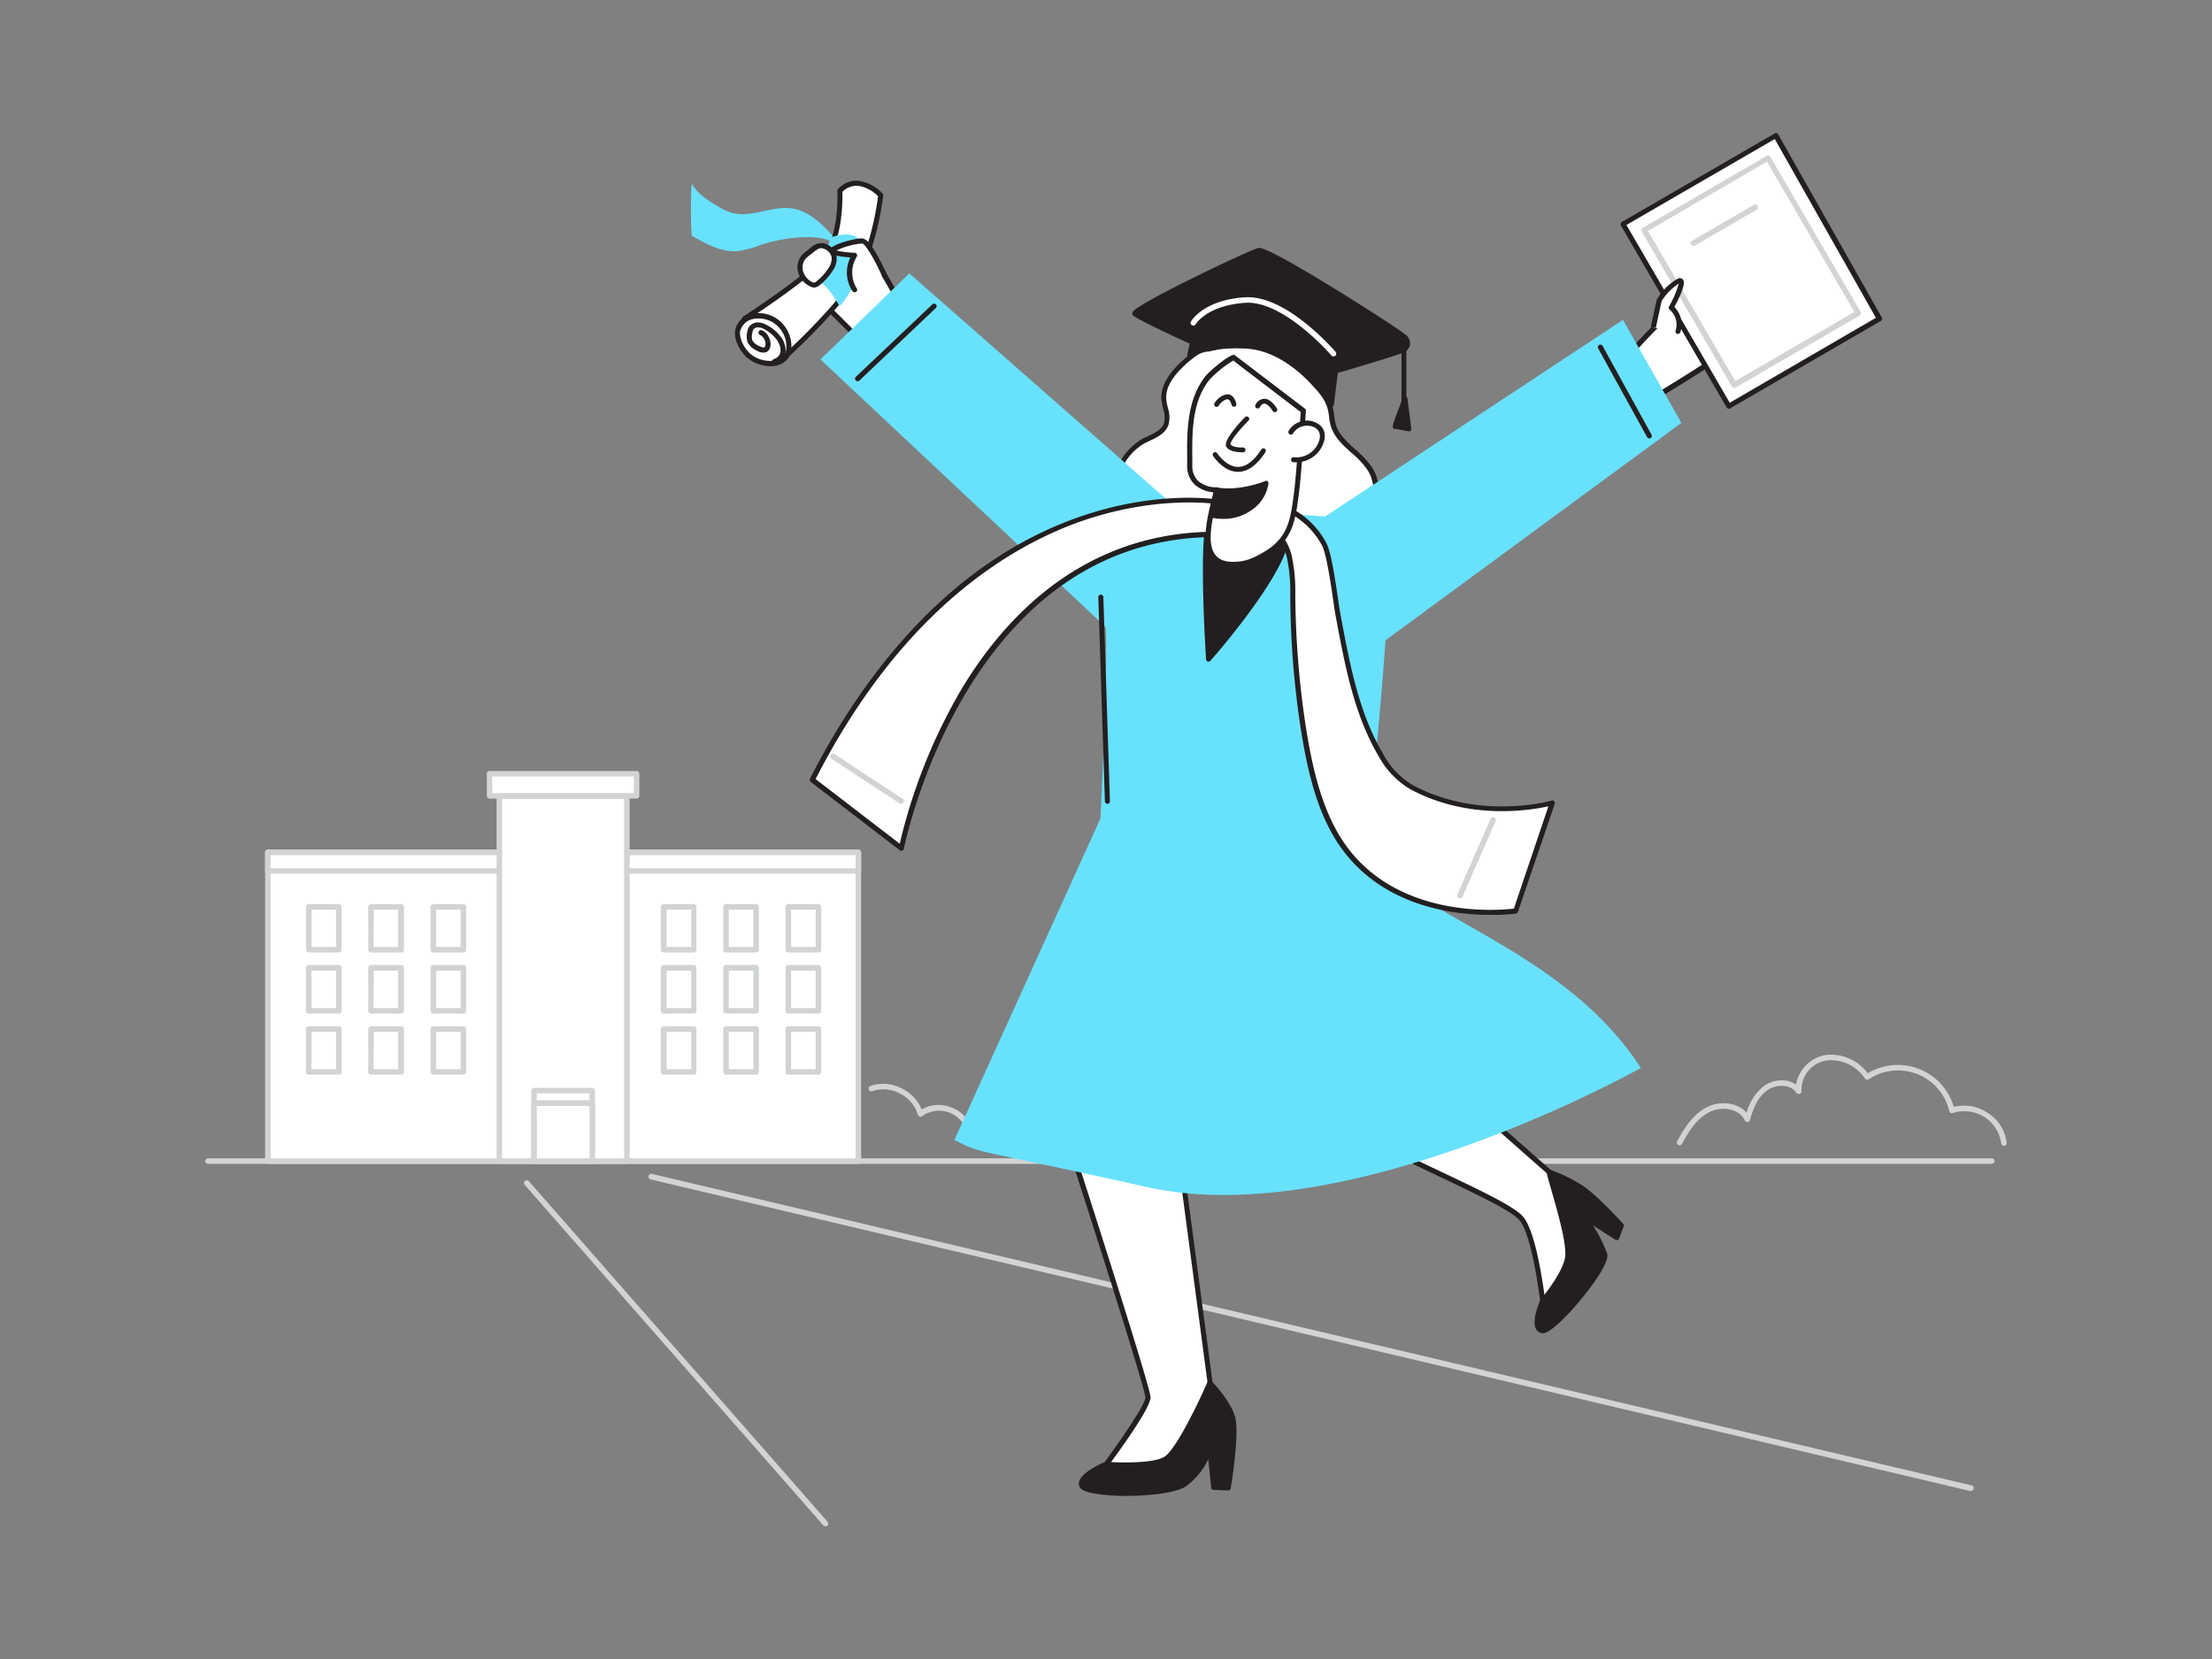 <svg xmlns="http://www.w3.org/2000/svg" viewBox="0 0 400 300"><rect x="0" y="0" width="400" height="300" fill="#808080" stroke="none"/><g id="_97_graduation" data-name="#97_graduation"><path d="M360.18,210.46H37.63a.5.5,0,0,1-.5-.5.5.5,0,0,1,.5-.5H360.18a.5.5,0,0,1,.5.5A.51.51,0,0,1,360.18,210.46Z" fill="#d1d3d4"/><rect x="48.44" y="154.14" width="106.78" height="55.82" fill="#fff"/><path d="M155.22,210.46H48.44a.5.5,0,0,1-.5-.5V154.14a.5.5,0,0,1,.5-.5H155.22a.5.5,0,0,1,.5.5V210A.5.5,0,0,1,155.22,210.46Zm-106.28-1H154.72V154.64H48.94Z" fill="#d1d3d4"/><rect x="48.44" y="154.14" width="106.78" height="3.38" fill="#fff"/><path d="M155.22,158H48.44a.5.5,0,0,1-.5-.5v-3.37a.5.5,0,0,1,.5-.5H155.22a.5.5,0,0,1,.5.5v3.37A.5.5,0,0,1,155.22,158ZM48.94,157H154.72v-2.37H48.94Z" fill="#d1d3d4"/><rect x="90.3" y="143.93" width="23.07" height="66.03" fill="#fff"/><path d="M113.36,210.46H90.3a.5.5,0,0,1-.5-.5v-66a.5.5,0,0,1,.5-.5h23.06a.5.5,0,0,1,.5.5v66A.5.5,0,0,1,113.36,210.46Zm-22.56-1h22.06v-65H90.8Z" fill="#d1d3d4"/><rect x="88.53" y="139.88" width="26.59" height="4.05" fill="#fff"/><path d="M115.12,144.42H88.53a.5.5,0,0,1-.5-.5v-4a.5.5,0,0,1,.5-.5h26.59a.5.5,0,0,1,.5.5v4A.5.5,0,0,1,115.12,144.42Zm-26.09-1h25.59v-3H89Z" fill="#d1d3d4"/><rect x="96.57" y="197.21" width="10.51" height="12.74" fill="#fff"/><path d="M107.09,210.46H96.57a.51.51,0,0,1-.5-.5V197.21a.51.51,0,0,1,.5-.5h10.52a.51.51,0,0,1,.5.5V210A.51.51,0,0,1,107.09,210.46Zm-10-1h9.52V197.71H97.07Z" fill="#d1d3d4"/><rect x="96.57" y="199.45" width="10.51" height="10.51" fill="#fff"/><path d="M107.09,210.46H96.57a.51.51,0,0,1-.5-.5V199.45a.5.5,0,0,1,.5-.5h10.52a.5.5,0,0,1,.5.5V210A.51.51,0,0,1,107.09,210.46Zm-10-1h9.52V200H97.07Z" fill="#d1d3d4"/><rect x="55.83" y="163.99" width="5.44" height="7.75" fill="#fff"/><path d="M61.27,172.24H55.83a.5.5,0,0,1-.5-.5V164a.5.5,0,0,1,.5-.5h5.44a.5.5,0,0,1,.5.5v7.75A.5.5,0,0,1,61.27,172.24Zm-4.94-1h4.44v-6.75H56.33Z" fill="#d1d3d4"/><rect x="67.09" y="163.99" width="5.44" height="7.75" fill="#fff"/><path d="M72.54,172.24H67.09a.51.51,0,0,1-.5-.5V164a.5.5,0,0,1,.5-.5h5.45a.5.5,0,0,1,.5.5v7.75A.51.51,0,0,1,72.54,172.24Zm-5-1H72v-6.75H67.59Z" fill="#d1d3d4"/><rect x="78.36" y="163.99" width="5.44" height="7.75" fill="#fff"/><path d="M83.8,172.24H78.36a.5.5,0,0,1-.5-.5V164a.5.5,0,0,1,.5-.5H83.8a.5.5,0,0,1,.5.5v7.75A.5.5,0,0,1,83.8,172.24Zm-4.94-1H83.3v-6.75H78.86Z" fill="#d1d3d4"/><rect x="55.83" y="175.04" width="5.44" height="7.75" fill="#fff"/><path d="M61.27,183.29H55.83a.5.5,0,0,1-.5-.5V175a.5.5,0,0,1,.5-.5h5.44a.5.5,0,0,1,.5.5v7.75A.5.5,0,0,1,61.27,183.29Zm-4.94-1h4.44v-6.75H56.33Z" fill="#d1d3d4"/><rect x="67.09" y="175.04" width="5.44" height="7.75" fill="#fff"/><path d="M72.54,183.29H67.09a.51.51,0,0,1-.5-.5V175a.5.5,0,0,1,.5-.5h5.45a.5.5,0,0,1,.5.5v7.75A.51.51,0,0,1,72.54,183.29Zm-5-1H72v-6.75H67.59Z" fill="#d1d3d4"/><rect x="78.36" y="175.04" width="5.44" height="7.75" fill="#fff"/><path d="M83.8,183.29H78.36a.5.5,0,0,1-.5-.5V175a.5.5,0,0,1,.5-.5H83.8a.5.5,0,0,1,.5.5v7.75A.5.5,0,0,1,83.8,183.29Zm-4.94-1H83.3v-6.75H78.86Z" fill="#d1d3d4"/><rect x="55.83" y="186.09" width="5.44" height="7.75" fill="#fff"/><path d="M61.27,194.34H55.83a.5.5,0,0,1-.5-.5v-7.75a.5.5,0,0,1,.5-.5h5.44a.5.5,0,0,1,.5.5v7.75A.5.5,0,0,1,61.27,194.34Zm-4.94-1h4.44v-6.75H56.33Z" fill="#d1d3d4"/><rect x="67.09" y="186.09" width="5.44" height="7.75" fill="#fff"/><path d="M72.54,194.34H67.09a.51.51,0,0,1-.5-.5v-7.75a.5.5,0,0,1,.5-.5h5.45a.5.5,0,0,1,.5.5v7.75A.51.51,0,0,1,72.54,194.34Zm-5-1H72v-6.75H67.59Z" fill="#d1d3d4"/><rect x="78.36" y="186.09" width="5.44" height="7.75" fill="#fff"/><path d="M83.8,194.34H78.36a.5.5,0,0,1-.5-.5v-7.75a.5.5,0,0,1,.5-.5H83.8a.5.5,0,0,1,.5.5v7.75A.5.5,0,0,1,83.8,194.34Zm-4.94-1H83.3v-6.75H78.86Z" fill="#d1d3d4"/><rect x="120.03" y="163.99" width="5.44" height="7.75" fill="#fff"/><path d="M125.47,172.24H120a.5.5,0,0,1-.5-.5V164a.5.5,0,0,1,.5-.5h5.44a.5.5,0,0,1,.5.5v7.75A.5.5,0,0,1,125.47,172.24Zm-4.94-1H125v-6.75h-4.44Z" fill="#d1d3d4"/><rect x="131.29" y="163.99" width="5.44" height="7.75" fill="#fff"/><path d="M136.73,172.24h-5.44a.5.5,0,0,1-.5-.5V164a.5.5,0,0,1,.5-.5h5.44a.5.5,0,0,1,.5.5v7.75A.5.5,0,0,1,136.73,172.24Zm-4.94-1h4.44v-6.75h-4.44Z" fill="#d1d3d4"/><rect x="142.55" y="163.99" width="5.44" height="7.75" fill="#fff"/><path d="M148,172.24h-5.45a.51.51,0,0,1-.5-.5V164a.5.5,0,0,1,.5-.5H148a.5.5,0,0,1,.5.5v7.75A.51.51,0,0,1,148,172.24Zm-4.95-1h4.45v-6.75h-4.45Z" fill="#d1d3d4"/><rect x="120.03" y="175.04" width="5.44" height="7.75" fill="#fff"/><path d="M125.47,183.29H120a.5.5,0,0,1-.5-.5V175a.5.5,0,0,1,.5-.5h5.44a.5.5,0,0,1,.5.5v7.75A.5.5,0,0,1,125.47,183.29Zm-4.94-1H125v-6.75h-4.44Z" fill="#d1d3d4"/><rect x="131.29" y="175.04" width="5.44" height="7.75" fill="#fff"/><path d="M136.73,183.29h-5.44a.5.5,0,0,1-.5-.5V175a.5.5,0,0,1,.5-.5h5.44a.5.5,0,0,1,.5.5v7.75A.5.5,0,0,1,136.73,183.29Zm-4.94-1h4.44v-6.75h-4.44Z" fill="#d1d3d4"/><rect x="142.55" y="175.04" width="5.44" height="7.75" fill="#fff"/><path d="M148,183.29h-5.45a.51.51,0,0,1-.5-.5V175a.5.5,0,0,1,.5-.5H148a.5.5,0,0,1,.5.5v7.75A.51.51,0,0,1,148,183.29Zm-4.95-1h4.45v-6.75h-4.45Z" fill="#d1d3d4"/><rect x="120.03" y="186.09" width="5.44" height="7.75" fill="#fff"/><path d="M125.47,194.34H120a.5.5,0,0,1-.5-.5v-7.75a.5.5,0,0,1,.5-.5h5.44a.5.5,0,0,1,.5.5v7.75A.5.5,0,0,1,125.47,194.34Zm-4.94-1H125v-6.75h-4.44Z" fill="#d1d3d4"/><rect x="131.29" y="186.09" width="5.44" height="7.75" fill="#fff"/><path d="M136.73,194.34h-5.44a.5.5,0,0,1-.5-.5v-7.75a.5.5,0,0,1,.5-.5h5.44a.5.5,0,0,1,.5.5v7.75A.5.5,0,0,1,136.73,194.34Zm-4.94-1h4.44v-6.75h-4.44Z" fill="#d1d3d4"/><rect x="142.55" y="186.09" width="5.44" height="7.75" fill="#fff"/><path d="M148,194.34h-5.45a.51.51,0,0,1-.5-.5v-7.75a.5.5,0,0,1,.5-.5H148a.5.5,0,0,1,.5.5v7.75A.51.51,0,0,1,148,194.34Zm-4.95-1h4.45v-6.75h-4.45Z" fill="#d1d3d4"/><path d="M175.36,205.16a.49.49,0,0,1-.49-.42,5.23,5.23,0,0,0-8.09-2.92.5.5,0,0,1-.47.1.52.52,0,0,1-.34-.34,6.18,6.18,0,0,0-3.21-3.82,6.25,6.25,0,0,0-5-.45.5.5,0,1,1-.34-.94,7.21,7.21,0,0,1,5.77.51,7.32,7.32,0,0,1,3.48,3.75,6,6,0,0,1,5.22-.41,5.79,5.79,0,0,1,3.92,4.36.51.51,0,0,1-.41.58Z" fill="#d1d3d4"/><path d="M362.37,207.18a.5.5,0,0,1-.49-.46,6.73,6.73,0,0,0-8.71-5.46.49.49,0,0,1-.41,0,.54.54,0,0,1-.26-.33,9.54,9.54,0,0,0-14.58-5.76.51.51,0,0,1-.69-.14,7.32,7.32,0,0,0-6.92-3.26,5.37,5.37,0,0,0-4.54,5.5.5.5,0,0,1-.91.33,3,3,0,0,0-2-1.19,4.54,4.54,0,0,0-3.28.75c-1.42,1-2.41,2.71-3.12,5.36a.51.51,0,0,1-.44.37.52.52,0,0,1-.5-.29,3.59,3.59,0,0,0-2.15-1.81,5.62,5.62,0,0,0-4.2.28c-2.29,1.14-3.76,3.45-5,5.76a.5.5,0,0,1-.68.21.51.51,0,0,1-.2-.68c1.33-2.46,2.91-4.92,5.45-6.18a6.64,6.64,0,0,1,5-.34,4.77,4.77,0,0,1,2.1,1.38,9.12,9.12,0,0,1,3.2-4.88,5.5,5.5,0,0,1,4-.91,4.27,4.27,0,0,1,1.74.71,6.57,6.57,0,0,1,5.36-5.36,8.29,8.29,0,0,1,7.61,3.3,10.56,10.56,0,0,1,15.57,6.09,7.47,7.47,0,0,1,6,1,7.36,7.36,0,0,1,3.55,5.51.5.5,0,0,1-.46.54Z" fill="#d1d3d4"/><path d="M149.26,276a.52.52,0,0,1-.38-.17l-54-61.57a.5.5,0,0,1,.76-.66l54,61.57a.49.49,0,0,1,0,.7A.48.48,0,0,1,149.26,276Z" fill="#d1d3d4"/><path d="M356.35,269.61h-.12L117.66,213.28a.5.5,0,1,1,.23-1l238.57,56.31a.5.5,0,0,1-.11,1Z" fill="#d1d3d4"/><path d="M294.28,64.52s8.91-10.23,13-11.93,9,6.09,8.53,7.87-17.58,11.93-17.58,11.93Z" fill="#fff"/><path d="M298.25,72.85l-.12,0a.42.42,0,0,1-.28-.24l-4-7.86a.47.47,0,0,1,.06-.51c.37-.42,9-10.33,13.2-12,1.56-.65,3.34-.17,5.15,1.4,2.29,2,4.35,5.57,4,7-.45,1.81-13.73,9.81-17.78,12.21A.51.51,0,0,1,298.25,72.85Zm-3.42-8.26,3.61,7.16c8.12-4.84,16.59-10.36,16.95-11.41.2-.8-1.36-4.06-3.71-6.08-1.07-.92-2.66-1.89-4.2-1.25C303.85,54.51,296.17,63.07,294.83,64.59Z" fill="#231f20"/><path d="M151,43.1c-2.16-2.39-4.57-4.92-7.75-5.41-3.68-.56-7.47,1.81-11,.77a11.72,11.72,0,0,1-2.71-1.32c-1.72-1-3.5-2.2-4.46-4a78.73,78.73,0,0,0,0,9.47c2.61,1.51,5.44,3.08,8.45,2.79a19.47,19.47,0,0,0,4-1.1,29.07,29.07,0,0,1,7.94-1.42c2.6-.1,5.61.37,7,2.6a2.82,2.82,0,0,0,.33-1.33" fill="#68e1fd"/><path d="M148.37,54.35l8.31,8.26s7.47-5.54,7.39-5.55-4.58-8.31-6.36-10.91-9.54-1.1-10.25,1S148.37,54.35,148.37,54.35Z" fill="#fff"/><path d="M156.68,63.07a.42.42,0,0,1-.32-.13l-8.31-8.27a.42.42,0,0,1-.11-.18c-.07-.21-1.67-5.18-.91-7.44.45-1.37,2.88-2.29,5.08-2.61,1.07-.15,4.64-.48,6,1.45s3.7,6.2,5.18,8.84c.56,1,1.05,1.87,1.16,2a.38.38,0,0,1,.09.18c.09.36.09.36-7.56,6A.46.46,0,0,1,156.68,63.07Zm-7.91-9L156.72,62c2.44-1.81,5.78-4.29,6.76-5-.2-.34-.51-.89-1-1.78-1.48-2.63-3.94-7-5.14-8.77-.68-1-2.68-1.4-5.09-1.06-2.17.31-4.08,1.18-4.35,2C147.36,48.94,148.32,52.66,148.77,54.1Z" fill="#231f20"/><path d="M232.56,193.53s2.67,5.19,12.78,11.12,27,12.53,29.74,15.65,4.12,16.87,4.12,16.87,6.37-6.1,6.54-8.48-3.49-14.91-3.49-14.91l-36.78-32.43Z" fill="#fff"/><path d="M279.2,237.63a.45.45,0,0,1-.16,0,.47.47,0,0,1-.3-.38c0-.14-1.44-13.65-4-16.63-1.45-1.67-7.61-4.6-14.12-7.69-5.18-2.46-11.05-5.25-15.5-7.86-10.11-5.92-12.85-11.08-13-11.3a.46.46,0,0,1,.1-.54L245.15,181a.46.46,0,0,1,.62,0l36.78,32.44a.41.41,0,0,1,.14.21c.15.52,3.69,12.64,3.51,15.07s-6,8.14-6.69,8.78A.46.46,0,0,1,279.2,237.63Zm-46.06-44c.73,1.16,3.92,5.65,12.43,10.63,4.42,2.59,10.27,5.37,15.43,7.82,6.89,3.27,12.85,6.1,14.42,7.93,2.37,2.74,3.75,13,4.13,16.19,2-2,5.62-5.93,5.74-7.53.13-1.86-2.4-11.06-3.44-14.62L245.48,182Z" fill="#231f20"/><path d="M280.17,211.94c-.22.56,4.05,12.5,3.23,15.81s-4.43,7.48-4.43,7.48-2.18,4.76-.2,5.39,12.06-11.53,11.44-13.77-3.57-6.69-3.57-6.69l5.73,3.66.83-2.19s-4.64-5.22-7.47-7A28.89,28.89,0,0,0,280.17,211.94Z" fill="#231f20"/><path d="M278.93,241.09a.84.84,0,0,1-.29-.05,1.47,1.47,0,0,1-.94-.85c-.71-1.6.7-4.79.86-5.14a.41.41,0,0,1,.07-.11s3.55-4.13,4.34-7.3c.53-2.15-1.3-8.49-2.39-12.28-.84-2.9-.93-3.3-.83-3.58a.45.45,0,0,1,.55-.26,28.56,28.56,0,0,1,5.66,2.73c2.85,1.8,7.38,6.87,7.57,7.08a.44.44,0,0,1,.08.45l-.83,2.2a.44.44,0,0,1-.65.21l-4.06-2.59a25.94,25.94,0,0,1,2.57,5.14c.55,2-5.07,9-8.2,12C280.44,240.69,279.47,241.09,278.93,241.09Zm.41-5.62c-.41.92-1.29,3.33-.84,4.36a.63.63,0,0,0,.4.37c.16.06,1-.22,2.93-2.08,3.83-3.69,8.29-9.94,8-11.15-.6-2.14-3.49-6.52-3.52-6.57a.44.44,0,0,1,.61-.61l5.27,3.37.54-1.44c-.87-1-4.76-5.18-7.2-6.72a28.57,28.57,0,0,0-4.77-2.38c.16.61.43,1.56.7,2.5,1.19,4.12,3,10.35,2.4,12.74C283,231.07,279.77,235,279.34,235.47Z" fill="#231f20"/><path d="M191.18,200s16.43,50.75,16.43,52.72-8.21,13-8.21,13,10,.79,13.13-2.16,6.49-12,6.49-12l-8.26-62.16Z" fill="#fff"/><path d="M202.33,266.25c-1.64,0-2.83-.09-3-.1a.47.47,0,0,1-.38-.27.45.45,0,0,1,.05-.46c3.14-4.21,8.12-11.39,8.12-12.71,0-1.52-9.83-32.27-16.4-52.58a.45.45,0,0,1,.22-.54L210.54,189a.48.48,0,0,1,.42,0,.45.45,0,0,1,.25.35l8.26,62.16a.42.42,0,0,1,0,.22c-.13.37-3.41,9.18-6.6,12.17C210.67,265.89,205.6,266.25,202.33,266.25Zm-2.06-1c2.43.11,9.49.21,11.94-2.09,2.86-2.67,5.95-10.7,6.34-11.72l-8.16-61.38-18.66,10.12c2.16,6.66,16.33,50.56,16.33,52.5S202.35,262.46,200.27,265.28Z" fill="#231f20"/><path d="M218.82,250s-5.34,12.27-8.06,13.79-10.67.93-10.67.93-5.37,2.22-4.38,4,15.34,1.87,18.59-.39a13.63,13.63,0,0,0,4.52-6.3l.69,6.89,2.65.09s1.68-9.83.79-12.78S218.82,250,218.82,250Z" fill="#231f20"/><path d="M203.7,270.5a31.1,31.1,0,0,1-6.43-.55c-1.09-.25-1.71-.57-2-1a1.37,1.37,0,0,1-.08-1.17c.59-1.7,4.26-3.27,4.68-3.44a.36.36,0,0,1,.2,0c.08,0,7.84.57,10.42-.87,2.13-1.19,6.41-10.21,7.87-13.59a.46.46,0,0,1,.33-.26.44.44,0,0,1,.39.13c.14.13,3.34,3.38,4.24,6.4s-.7,12.58-.77,13a.44.44,0,0,1-.45.36l-2.66-.09a.44.44,0,0,1-.42-.4l-.52-5.15a13.07,13.07,0,0,1-4,4.88C212.78,269.94,208,270.5,203.7,270.5Zm-3.54-5.3c-1.44.61-3.75,1.89-4.09,2.88a.54.54,0,0,0,0,.45s.18.28,1.38.56c3.94.92,14,.7,16.57-1.11a13.26,13.26,0,0,0,4.36-6.06.44.44,0,0,1,.86.09l.65,6.5,1.88.07c.29-1.83,1.49-9.71.74-12.2a17.17,17.17,0,0,0-3.58-5.57c-1.13,2.55-5.48,12-8,13.4C208.3,265.7,201.16,265.26,200.16,265.2Z" fill="#231f20"/><path d="M248.34,86.07a11.12,11.12,0,0,1-.94,9.17,24.47,24.47,0,0,1-13.26,11,28.94,28.94,0,0,1-12.91,1.48A24.6,24.6,0,0,1,206.29,100a17,17,0,0,1-4.72-10.31c-.19-3.86,1.63-7.92,5-9.78,1.61-.88,3.69-1.45,4.29-3.19.5-1.46-.35-3-.44-4.57-.12-2.1,1.18-4,2.65-5.55,3.42-3.57,7.24-5.37,12.35-4.68,4.67.62,8.65,3.72,11.8,7.06,1.39,1.47,2.83,3,3.32,5,.24,1,.23,2,.5,2.9.93,3.36,4.74,5,6.62,7.93A7.89,7.89,0,0,1,248.34,86.07Z" fill="#fff"/><path d="M224.41,108.39a24.73,24.73,0,0,1-3.24-.2A25.17,25.17,0,0,1,206,100.26a17.45,17.45,0,0,1-4.85-10.6,11.09,11.09,0,0,1,5.25-10.2c.37-.2.75-.38,1.14-.57,1.31-.62,2.53-1.2,2.94-2.36a4.74,4.74,0,0,0-.16-2.64,10.27,10.27,0,0,1-.3-1.76c-.11-1.88.82-3.87,2.77-5.9,3.78-3.94,7.84-5.47,12.74-4.82,4.06.55,8,2.9,12.08,7.21,1.28,1.36,2.89,3.06,3.42,5.18a12.36,12.36,0,0,1,.24,1.44,10.66,10.66,0,0,0,.26,1.45c.51,1.84,2,3.15,3.5,4.53a16.42,16.42,0,0,1,3.06,3.28,8.81,8.81,0,0,1,.72,1.4h0a11.56,11.56,0,0,1-1,9.56,24.75,24.75,0,0,1-13.51,11.24A31,31,0,0,1,224.41,108.39Zm-1.1-46.21c-3.72,0-6.84,1.49-9.9,4.68-1.77,1.84-2.62,3.6-2.52,5.22a9.61,9.61,0,0,0,.28,1.6,5.42,5.42,0,0,1,.13,3.14c-.53,1.53-2,2.23-3.4,2.9-.38.18-.75.35-1.1.54A10.1,10.1,0,0,0,202,89.61a16.53,16.53,0,0,0,4.6,10,24.28,24.28,0,0,0,14.66,7.63A28.57,28.57,0,0,0,234,105.83,24.19,24.19,0,0,0,247,95a10.61,10.61,0,0,0,.92-8.78,7.74,7.74,0,0,0-.64-1.25,15.94,15.94,0,0,0-2.9-3.09c-1.57-1.41-3.19-2.87-3.77-5a10,10,0,0,1-.28-1.59A11.18,11.18,0,0,0,240.1,74c-.47-1.89-1.92-3.42-3.2-4.78-3.91-4.14-7.68-6.41-11.53-6.92A14.76,14.76,0,0,0,223.31,62.18Z" fill="#231f20"/><path d="M239.64,93.39l53.84-35.55,10.57,18.63-53.51,39.32s-.57,9.55-3,33.72c-1.45,14.52,33,18.51,49.18,43.61,0,0-52.75,29.71-89.21,21.56-32.76-7.32-29.4-5.77-34.93-8.53L199,148s1.5-30.92.9-34.65L148.37,65l16.06-15.57L212.32,91.5Z" fill="#68e1fd"/><path d="M218.54,119.2s-1.4-21.31.17-25.31a9,9,0,0,1,1.77-3.07,9.16,9.16,0,0,1,4.07-2c1.76-.51,3.71-.94,5.39-.18a5.48,5.48,0,0,1,2.88,4,13.44,13.44,0,0,1-.2,5.09C231.3,104.73,218.54,119.2,218.54,119.2Z" fill="#231f20"/><path d="M218.54,119.64l-.14,0a.44.44,0,0,1-.3-.39c-.06-.87-1.39-21.45.2-25.5a7.44,7.44,0,0,1,6.13-5.36c1.91-.55,3.92-1,5.69-.17a5.9,5.9,0,0,1,3.13,4.31,13.67,13.67,0,0,1-.2,5.26c-1.32,7.08-13.66,21.13-14.18,21.72A.44.44,0,0,1,218.54,119.64Zm9.34-31a11.65,11.65,0,0,0-3.21.58,6.57,6.57,0,0,0-5.55,4.83c-1.32,3.36-.47,19.67-.21,24,2.69-3.14,12.17-14.59,13.27-20.48a13.17,13.17,0,0,0,.21-4.92A5,5,0,0,0,229.75,89,4.43,4.43,0,0,0,227.88,88.64Z" fill="#231f20"/><path d="M233.21,101a29.68,29.68,0,0,1,.57,6.42,164.87,164.87,0,0,0,1.72,23.18c1.17,7.7,2.86,16.25,7.55,22.67,10.66,14.59,31,11.44,31,11.44l6.67-19.55s-13.11,3.82-25.51-2.86a15.19,15.19,0,0,1-5.55-5.89c-4.47-7.57-6.13-16.84-7.73-25.37-.4-2.13-1.37-10.52-2.45-12.6a14.59,14.59,0,0,0-11.09-7.7.43.43,0,0,0-.32.05.41.41,0,0,0-.13.32l-.35,3.06A9.23,9.23,0,0,1,233.21,101Z" fill="#fff"/><path d="M269.48,165.44c-6.73,0-19.22-1.54-26.8-11.9-4.62-6.32-6.4-14.73-7.63-22.87a164.18,164.18,0,0,1-1.73-23.24,29.42,29.42,0,0,0-.55-6.33h0a8.78,8.78,0,0,0-5.37-6.51.48.48,0,0,1-.27-.48l.35-3a.91.91,0,0,1,.31-.63.86.86,0,0,1,.65-.14,14.93,14.93,0,0,1,11.44,7.94c.85,1.62,1.6,6.76,2.1,10.15.16,1.12.3,2.05.4,2.58l.13.69c1.59,8.47,3.23,17.23,7.55,24.53a14.4,14.4,0,0,0,5.37,5.72c12.09,6.51,25,2.86,25.16,2.82a.44.44,0,0,1,.46.13.44.44,0,0,1,.1.46l-6.67,19.55a.46.46,0,0,1-.36.3A33.54,33.54,0,0,1,269.48,165.44Zm-35.82-64.55a30.23,30.23,0,0,1,.57,6.53A164.09,164.09,0,0,0,236,130.54c1.22,8,3,16.3,7.47,22.46,9.72,13.3,27.85,11.6,30.29,11.3L280,145.8c-3.1.7-14.39,2.63-25-3.1a15.57,15.57,0,0,1-5.72-6c-4.4-7.44-6.06-16.28-7.66-24.83l-.13-.69c-.1-.54-.24-1.48-.4-2.61-.46-3.14-1.23-8.38-2-9.87a14.25,14.25,0,0,0-10.68-7.45l-.31,2.69a9.61,9.61,0,0,1,5.58,7Z" fill="#231f20"/><path d="M220.48,90.82s-44-8-73.58,50.2L163,153.4s11-57.22,57.46-56.74Z" fill="#fff"/><path d="M163,153.86a.42.42,0,0,1-.28-.1l-16.12-12.37a.45.45,0,0,1-.13-.57c8.47-16.66,23.69-38.37,48.13-47.14,14.65-5.26,25.83-3.33,25.94-3.31a.46.46,0,0,1,.38.45v5.84a.45.45,0,0,1-.14.32.4.4,0,0,1-.32.13h-.57c-45.11,0-56.33,55.81-56.44,56.38a.47.47,0,0,1-.29.34A.41.41,0,0,1,163,153.86Zm-15.54-13,15.24,11.71a100.59,100.59,0,0,1,11.2-28c7.81-13,22.1-28.42,46-28.42H220v-5c-2-.27-12.21-1.31-25.14,3.34C181.61,99.33,162.64,111.25,147.48,140.89Z" fill="#231f20"/><path d="M220,88.58c-1,4.74-4.67,14.79,4.78,13.28a10,10,0,0,0,2.82-1.06c5.7-2.85,6.16-6.21,6.9-12.1.32-2.56,1.2-14.46,1.2-14.46s-12.61-9.59-12.61-9.6c-.07-.22-3.62,2.26-4.72,3.65-3.52,4.45-3.25,10.48-3.21,15.88C215.21,88.75,220,88.58,220,88.58Z" fill="#fff"/><path d="M223,102.46a4.88,4.88,0,0,1-3.76-1.36c-2.17-2.35-1-7.17-.15-10.69.12-.49.23-1,.33-1.39a5.7,5.7,0,0,1-3.4-1.41,4.6,4.6,0,0,1-1.34-3.44v-.91c-.05-5.12-.1-10.93,3.32-15.25.87-1.1,4.47-4,5.15-3.83a.41.41,0,0,1,.21.1h0l12.6,9.6a.43.43,0,0,1,.18.39c0,.49-.88,12-1.2,14.48-.73,5.91-1.18,9.48-7.14,12.46a10.38,10.38,0,0,1-3,1.1A12.28,12.28,0,0,1,223,102.46Zm-3-14.34a.47.47,0,0,1,.45.55c-.12.58-.28,1.24-.45,2-.81,3.32-1.91,7.87-.07,9.86.9,1,2.51,1.29,4.77.92a9.37,9.37,0,0,0,2.7-1c5.52-2.76,5.92-6,6.65-11.75.29-2.31,1.05-12.47,1.17-14.18-8.71-6.64-11.37-8.66-12.19-9.33a20.49,20.49,0,0,0-4.3,3.45c-3.23,4.07-3.17,9.46-3.12,14.67v.91A3.72,3.72,0,0,0,216.69,87,5,5,0,0,0,220,88.12Z" fill="#231f20"/><path d="M219.16,93.18a9.15,9.15,0,0,0,6.7-1.12,6.61,6.61,0,0,0,3.08-4.65s-4.64,1.93-8.92,1.17Z" fill="#231f20"/><path d="M221.22,93.83a10.52,10.52,0,0,1-2.16-.22.44.44,0,0,1-.33-.51l.86-4.6a.43.43,0,0,1,.51-.35c4.1.72,8.63-1.13,8.67-1.15a.44.44,0,0,1,.43,0,.44.44,0,0,1,.18.38,7,7,0,0,1-3.27,5A8.59,8.59,0,0,1,221.22,93.83Zm-1.55-1a8.54,8.54,0,0,0,5.93-1.13,6.69,6.69,0,0,0,2.76-3.61,18.34,18.34,0,0,1-8,1Z" fill="#231f20"/><path d="M224.52,81.78c-.66,0-2.22-.1-2.78-1s1.86-3.81,3.41-5.35a.44.44,0,0,1,.62,0,.45.45,0,0,1,0,.63c-1.83,1.82-3.35,3.82-3.26,4.28.31.51,1.65.61,2.24.57a.46.46,0,0,1,.47.42.45.45,0,0,1-.42.47Z" fill="#231f20"/><path d="M223.88,85.32h0c-2.65,0-4.44-2.76-4.51-2.88a.44.44,0,1,1,.74-.48s1.61,2.47,3.77,2.47h0c1.44,0,2.85-1.06,4.21-3.16a.45.45,0,0,1,.61-.13.44.44,0,0,1,.13.62C227.3,84.12,225.64,85.32,223.88,85.32Z" fill="#231f20"/><path d="M230.52,74.53a.44.44,0,0,1-.38-.22c-.2-.34-.91-1.32-1.53-1.32h0c-.28,0-.56.24-.83.7a.45.45,0,0,1-.77-.45,1.9,1.9,0,0,1,1.6-1.13h0c1.24,0,2.19,1.58,2.3,1.76a.44.44,0,0,1-.16.6A.46.46,0,0,1,230.52,74.53Z" fill="#231f20"/><path d="M220,73.57a.53.53,0,0,1-.23-.06.45.45,0,0,1-.14-.61,3.39,3.39,0,0,1,2.13-1.58c1.15-.16,1.69,1.06,1.81,1.72a.43.43,0,0,1-.35.51.45.45,0,0,1-.52-.35s-.22-1.06-.83-1a2.55,2.55,0,0,0-1.49,1.17A.43.43,0,0,1,220,73.57Z" fill="#231f20"/><path d="M200.26,145.33a.46.46,0,0,1-.46-.44L198.61,108a.46.46,0,0,1,.44-.47.46.46,0,0,1,.47.44l1.19,36.94a.46.46,0,0,1-.44.47Z" fill="#231f20"/><path d="M217.1,55l-2,9.29s3.23-2.06,10.33-1.63c8.85.55,15.27,10.52,15.27,10.52l1.65-13.25S231.3,43.77,217.1,55Z" fill="#231f20"/><path d="M240.73,73.57a.43.43,0,0,1-.37-.2c-.06-.1-6.41-9.79-14.93-10.32-6.88-.42-10,1.54-10.06,1.56a.46.46,0,0,1-.49,0,.43.43,0,0,1-.18-.46l2-9.28a.54.54,0,0,1,.16-.26c4.1-3.22,8.35-4.53,12.62-3.88,7.92,1.2,13.09,8.6,13.3,8.91a.47.47,0,0,1,.08.3l-1.65,13.26a.44.44,0,0,1-.34.37ZM223.51,62.11q.93,0,2,.06c7.42.46,13.07,7.22,14.95,9.77L241.92,60c-.73-1-5.64-7.35-12.61-8.41-4-.6-8,.61-11.82,3.61l-1.74,8.24A19.77,19.77,0,0,1,223.51,62.11Z" fill="#231f20"/><path d="M218.46,63.14s-13.11-5.89-13.28-6.45c-.27-.92,20.46-11,22.41-11.44S254,60.53,254.21,61.09s.75,1.3-.38,2.12c-.75.55-16.06,4.93-16.06,4.93L229,60.82Z" fill="#231f20"/><path d="M237.77,68.58a.48.48,0,0,1-.28-.1l-8.65-7.18-10.29,2.27a.42.42,0,0,1-.27,0c-13.29-6-13.45-6.5-13.52-6.72a.78.78,0,0,1,.07-.45c1-1.66,21.35-11.28,22.67-11.55.36-.08,1.45-.29,14.27,7.62.13.07,12.55,7.77,12.85,8.48l.07.17a1.74,1.74,0,0,1-.6,2.48c-.78.57-13.63,4.26-16.2,5ZM229,60.38a.43.43,0,0,1,.28.11l8.63,7.16c5.83-1.67,15.06-4.39,15.71-4.8s.55-.87.31-1.39l0-.13c-1.36-1.27-24.05-15.64-26.15-15.64h0C226,46,208.1,54.74,205.8,56.62c1.48.92,8.31,4.08,12.71,6.06l10.35-2.29Z" fill="#231f20"/><path d="M151.87,34.5s.43,8.39-2.92,12.22-14.31,10.91-14.31,10.91L141.5,65s12-10.73,14.54-17a51.34,51.34,0,0,0,3.22-12.64S155.39,31,151.87,34.5Z" fill="#fff"/><path d="M141.5,65.42a.46.46,0,0,1-.34-.15l-6.85-7.33a.45.45,0,0,1-.12-.37.48.48,0,0,1,.21-.33c.1-.07,10.94-7.08,14.21-10.82s2.81-11.82,2.8-11.9a.52.52,0,0,1,.14-.35,4.53,4.53,0,0,1,3.47-1.5A7.28,7.28,0,0,1,159.6,35a.44.44,0,0,1,.12.35,53.21,53.21,0,0,1-3.25,12.76c-2.58,6.29-14.17,16.72-14.67,17.16A.42.42,0,0,1,141.5,65.42Zm-6.15-7.71,6.17,6.61c1.95-1.78,11.84-11,14.1-16.52a51.91,51.91,0,0,0,3.16-12.31A6.3,6.3,0,0,0,155,33.58a3.76,3.76,0,0,0-2.66,1.1c0,1.37.13,8.71-3,12.34C146.29,50.45,137.49,56.31,135.35,57.71Z" fill="#231f20"/><path d="M151.81,55.38s-2.62-5.24-6.2-5.78c0,0,4.14-3.12,4.51-6.66,5.76-1.87,6.16,1.46,6.16,4C156.28,46.92,154,53.37,151.81,55.38Z" fill="#68e1fd"/><path d="M133.43,59.63c-.39,1.65.86,3.74,2,4.75,2,1.77,6.88,2.36,7.2-1.39a5.6,5.6,0,0,0-2.48-5c-2.15-1.42-5.56-1.34-6.63,1.3A3.58,3.58,0,0,0,133.43,59.63Z" fill="#fff"/><path d="M139.36,66.22a6.83,6.83,0,0,1-4.21-1.49c-1.36-1.2-2.59-3.43-2.16-5.21h0a2,2,0,0,1,.13-.41,3.84,3.84,0,0,1,2.49-2.29,6,6,0,0,1,4.81.77A6.09,6.09,0,0,1,143.1,63a3.18,3.18,0,0,1-2,2.88A4.58,4.58,0,0,1,139.36,66.22Zm-5.49-6.49c-.32,1.37.73,3.3,1.88,4.31a5.51,5.51,0,0,0,5,1A2.3,2.3,0,0,0,142.19,63a5.11,5.11,0,0,0-2.27-4.59,5,5,0,0,0-4-.66A3,3,0,0,0,134,59.45l-.09.28Z" fill="#231f20"/><path d="M140.07,65.82a.46.46,0,0,1-.08-.91,1.64,1.64,0,0,0,1.17-1.57,3.52,3.52,0,0,0-.93-2.18,6.52,6.52,0,0,0-2-1.62,2.61,2.61,0,0,0-1.15-.34h0a1,1,0,0,0-.84.38,1.72,1.72,0,0,0-.19.64,2.31,2.31,0,0,0,0,1.34,2.51,2.51,0,0,0,1.21,1c.61.32.86.3.95.26s.17-.22.2-.36a1.59,1.59,0,0,0-.14-.94,1.65,1.65,0,0,0-.83-.94.46.46,0,0,1-.26-.59.45.45,0,0,1,.58-.27,2.5,2.5,0,0,1,1.36,1.45,2.53,2.53,0,0,1,.18,1.5,1.35,1.35,0,0,1-.71,1,2.09,2.09,0,0,1-1.76-.28A3.42,3.42,0,0,1,135.24,62a3.06,3.06,0,0,1-.12-1.89,2.41,2.41,0,0,1,.32-1,2,2,0,0,1,1.61-.81,3.6,3.6,0,0,1,1.56.45,7.3,7.3,0,0,1,2.32,1.84,4.26,4.26,0,0,1,1.14,2.79,2.5,2.5,0,0,1-1.92,2.45Z" fill="#231f20"/><path d="M159.93,49.78c-.12-.29-2.7-6.1-4-6.22s-6,1.37-5.36,1.91,4,.68,4,.68a5.88,5.88,0,0,0,0,6.23" fill="#fff"/><path d="M154.52,52.84a.47.47,0,0,1-.38-.21,6.15,6.15,0,0,1-.36-6.07c-1.13-.08-2.94-.28-3.51-.74a.58.58,0,0,1-.18-.7c.39-1,4.73-2.1,5.87-2,1.72.16,4.37,6.45,4.39,6.51a.46.46,0,0,1-.25.6.47.47,0,0,1-.6-.26c-.59-1.49-2.83-5.87-3.62-5.94a13.79,13.79,0,0,0-4.65,1.27,17.47,17.47,0,0,0,3.31.41.46.46,0,0,1,.39.25.47.47,0,0,1,0,.46,5.38,5.38,0,0,0,0,5.73.45.45,0,0,1-.13.63A.46.46,0,0,1,154.52,52.84Z" fill="#231f20"/><path d="M146.37,45.61a5.31,5.31,0,0,0-1,.91,3,3,0,0,0-.5,2.68,3.65,3.65,0,0,0,1.75,2.13,1.29,1.29,0,0,0,.85.2,1.44,1.44,0,0,0,.51-.29,10.24,10.24,0,0,0,2.24-2.45,3.46,3.46,0,0,0,.69-2.46,2.68,2.68,0,0,0-1.94-1.87C147.91,44.16,147.15,45,146.37,45.61Z" fill="#fff"/><path d="M147.26,52a1.88,1.88,0,0,1-.91-.28,4.1,4.1,0,0,1-2-2.4,3.46,3.46,0,0,1,.58-3.09,5.73,5.73,0,0,1,1.13-1h0c.15-.1.29-.22.43-.33a2.75,2.75,0,0,1,2.53-.89,3.09,3.09,0,0,1,2.25,2.22,3.75,3.75,0,0,1-.75,2.8,10.53,10.53,0,0,1-2.33,2.56,1.74,1.74,0,0,1-.7.37Zm-.62-6a5.12,5.12,0,0,0-1,.83,2.53,2.53,0,0,0-.41,2.26,3.21,3.21,0,0,0,1.53,1.86.79.79,0,0,0,.53.15.91.91,0,0,0,.33-.2,9.44,9.44,0,0,0,2.13-2.33,3,3,0,0,0,.63-2.12,2.24,2.24,0,0,0-1.61-1.53c-.56-.17-1,.16-1.7.72-.16.12-.31.25-.47.36Z" fill="#231f20"/><line x1="168.92" y1="55.38" x2="155.09" y2="68.48" fill="#fff"/><path d="M155.09,68.94a.47.47,0,0,1-.33-.14.46.46,0,0,1,0-.65l13.83-13.1a.46.46,0,0,1,.65,0,.45.45,0,0,1,0,.64L155.4,68.82A.47.47,0,0,1,155.09,68.94Z" fill="#231f20"/><path d="M253.87,73.54a.44.44,0,0,1-.44-.44l0-11a.44.44,0,0,1,.44-.44h0a.45.45,0,0,1,.45.44l0,11a.44.44,0,0,1-.44.44Z" fill="#231f20"/><path d="M254.08,72.1s-2,5-1.79,5,2.49.44,2.49.44Z" fill="#231f20"/><path d="M254.78,78h-.09c-1-.21-2.18-.42-2.37-.43a.35.35,0,0,1-.37-.16c-.21-.25-.27-.32,1.72-5.43a.43.43,0,0,1,.47-.27.43.43,0,0,1,.38.38l.69,5.43a.45.45,0,0,1-.13.38A.48.48,0,0,1,254.78,78Zm-1.95-1.26c.3.05.75.13,1.43.27l-.39-3.09C253.42,75.07,253,76.14,252.83,76.71Z" fill="#231f20"/><path d="M233.47,78.09a3.39,3.39,0,0,1,4.61-1.15,2.28,2.28,0,0,1,.83.86,2.59,2.59,0,0,1,.14,1.76,4.72,4.72,0,0,1-5.11,3.53" fill="#fff"/><path d="M234.52,83.59a4.58,4.58,0,0,1-.64,0,.46.46,0,1,1,.13-.91,4.29,4.29,0,0,0,4.59-3.18,2.16,2.16,0,0,0-.1-1.45,1.9,1.9,0,0,0-.67-.69,3,3,0,0,0-4,1,.45.45,0,0,1-.62.17.46.46,0,0,1-.18-.62,3.77,3.77,0,0,1,2.36-1.73,3.69,3.69,0,0,1,2.89.42,2.83,2.83,0,0,1,1,1,3.09,3.09,0,0,1,.18,2.07A5.2,5.2,0,0,1,234.52,83.59Z" fill="#231f20"/><path d="M241.14,64.45a.52.52,0,0,1-.38-.17c-.08-.1-8.65-10-15.6-9.52s-8.92,3.84-8.94,3.88a.5.5,0,0,1-.87-.49c.09-.16,2.29-3.89,9.74-4.39s16.06,9.45,16.43,9.87a.5.5,0,0,1-.38.82Z" fill="#fff"/><polygon points="339.84 57.64 312.63 73.45 293.49 40.52 321.1 24.51 339.84 57.64" fill="#fff"/><path d="M312.63,73.91a.46.46,0,0,1-.4-.23L293.09,40.75a.48.48,0,0,1,0-.35.44.44,0,0,1,.22-.28l27.62-16a.45.45,0,0,1,.34-.05.44.44,0,0,1,.28.22l18.74,33.13a.45.45,0,0,1-.17.61L312.86,73.85A.46.46,0,0,1,312.63,73.91ZM294.11,40.68l18.68,32.15,26.43-15.36L320.93,25.14Z" fill="#231f20"/><path d="M313.61,70.11l-.13,0a.5.5,0,0,1-.3-.23l-16.3-28a.49.49,0,0,1,.18-.68l22.4-13a.47.47,0,0,1,.38-.05.48.48,0,0,1,.31.23l16.29,28a.51.51,0,0,1-.18.69l-22.4,13A.55.55,0,0,1,313.61,70.11ZM298,41.75l15.79,27.17,21.54-12.51-15.8-27.18Z" fill="#d1d3d4"/><path d="M306.24,44.46a.5.5,0,0,1-.25-.93l11.13-6.47a.5.5,0,1,1,.51.87L306.49,44.4A.51.51,0,0,1,306.24,44.46Z" fill="#d1d3d4"/><path d="M299,59.24s.86-4,1-4.83,3.4-4.12,3.94-3.54-1.75,4.81-1.75,4.81a4,4,0,0,1,1.23,4.25" fill="#fff"/><path d="M303.44,60.39a.27.27,0,0,1-.13,0,.46.46,0,0,1-.31-.57A3.57,3.57,0,0,0,301.93,56a.44.44,0,0,1-.12-.57,18.5,18.5,0,0,0,1.77-4.15,10.14,10.14,0,0,0-3.11,3.18l-1.05,4.84-.9-.2s.87-4,1.05-4.83a9.57,9.57,0,0,1,3.93-3.92.73.73,0,0,1,.8.17c.18.2.74.79-1.52,5a4.44,4.44,0,0,1,1.1,4.47A.47.47,0,0,1,303.44,60.39Z" fill="#231f20"/><path d="M298.25,79.28a.46.46,0,0,1-.4-.23l-8.82-16a.46.46,0,1,1,.8-.44l8.82,16a.44.44,0,0,1-.18.62A.54.54,0,0,1,298.25,79.28Z" fill="#231f20"/><path d="M162.94,145.37a.45.45,0,0,1-.27-.08l-12.31-8.09a.5.5,0,0,1-.15-.69.51.51,0,0,1,.7-.15l12.31,8.09a.51.51,0,0,1,.14.7A.52.52,0,0,1,162.94,145.37Z" fill="#d1d3d4"/><path d="M264,162.43a.52.52,0,0,1-.21,0,.5.5,0,0,1-.25-.66l6-13.7a.51.51,0,0,1,.66-.26.5.5,0,0,1,.26.66l-6,13.71A.49.49,0,0,1,264,162.43Z" fill="#d1d3d4"/></g></svg>